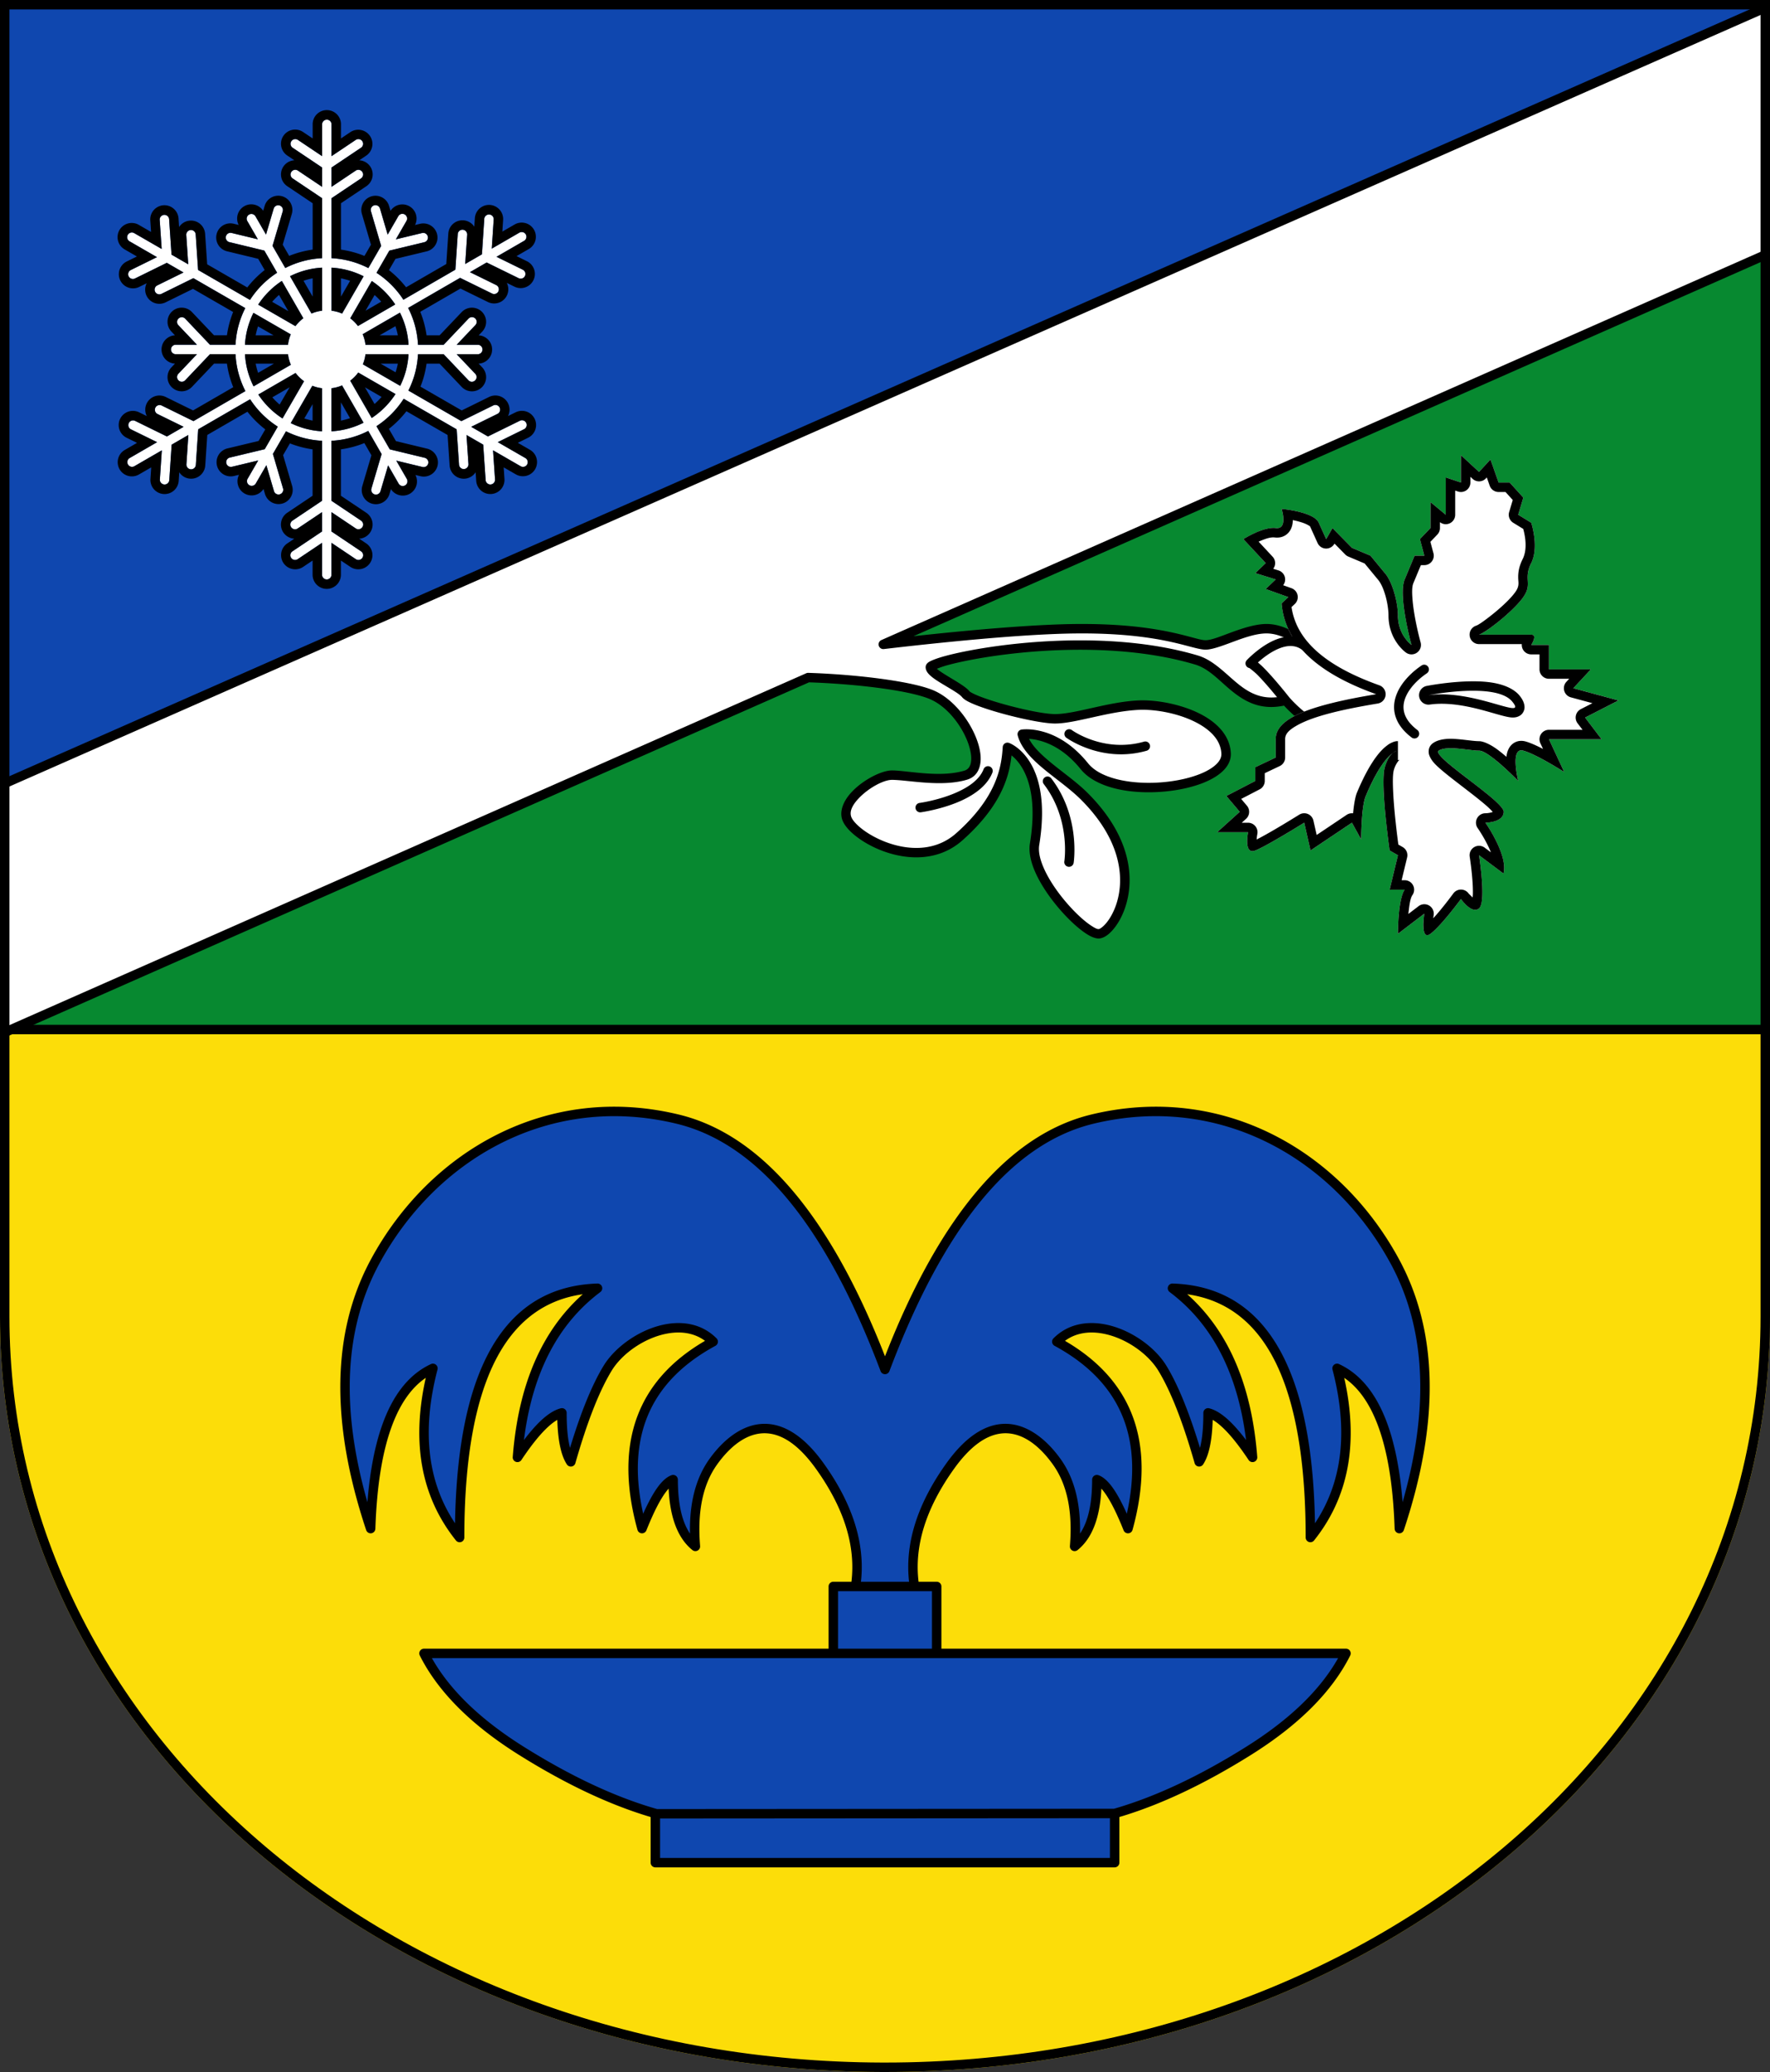 <svg viewBox="0 0 500 585" xml:space="preserve" style="fill-rule:evenodd;clip-rule:evenodd;stroke-linejoin:round;stroke-miterlimit:2" xmlns="http://www.w3.org/2000/svg"><rect x="0" y="0" width="500" height="585" fill="#333333" stroke="none"/><path d="M249.192 584.999C111.574 584.627 0 491.556 0 371.703V0h500v371.703C500 491.796 387.979 585 250 585l-.808-.001z" style="fill:none"/><clipPath id="a"><path d="M249.192 584.999C111.574 584.627 0 491.556 0 371.703V0h500v371.703C500 491.796 387.979 585 250 585l-.808-.001z"/></clipPath><g clip-path="url(#a)"><path style="fill:#fcdd09" d="M-22.707 291.497h530.608V585H-22.707z" transform="matrix(.942 0 0 1.003 21.397 -1.654)"/><path d="M526.385 0 .911 284.399h525.474V0z" style="fill:#078930" transform="matrix(1.011 0 0 1.035 -2.865 -3.663)"/><path d="M530.885-3.663a1.334 1.334 0 0 0-1.979-1.166L-2.589 289.5a1.333 1.333 0 0 0 .645 2.5h531.496c.737 0 1.333-.598 1.333-1.334V-3.663zM528.22-1.4v290.733H3.217L528.219-1.4z"/><path d="M501.034 3.618H2.833L5.429 290.69 501.034 3.618z" style="fill:#0f47af" transform="matrix(1.011 0 0 1.013 -2.865 -3.663)"/><path d="M228.28 191.306c12.413.386 27.97 2.117 34.533 4.686 9.999 3.913 17.116 20.72 9.999 22.861-7.116 2.14-16.454 0-20.857 0-4.402 0-14.488 6.829-12.782 12.109 1.705 5.28 20.028 15.774 31.835 5.28 11.807-10.494 13.211-19.206 13.577-25.234 0 0 11.459 4.187 7.669 27.352-1.491 9.11 14.055 25.523 18.169 25.278 4.114-.245 16.195-18.495-4.114-38.804-5.981-5.981-15.825-10.978-17.534-17.534 0 0 9.133-1.394 17.534 9.027 8.401 10.42 40.553 6.111 40.047-3.636-.506-9.747-16.088-14-24.722-13.601-8.634.4-17.824 3.854-23.602 3.854-5.778 0-23.415-4.706-25.22-6.952-1.804-2.247-9.999-5.568-9.999-7.61 0-2.042 42.67-11.694 75.157-2.042 8.386 2.491 12.461 14.524 25.145 11.425v-.097c2.835 3.285 7.847 7.424 10.614 7.794 6.8.909 23.374-8.316 20.025-10.44-3.35-2.124-25.07-12.575-25.07-12.575s-4.744-4.774-10.611-4.937c-5.867-.164-13.931 4.579-17.51 4.579-3.58 0-12.074-4.743-36.154-4.579-15.336.104-39.416 2.61-54.878 4.417L529.552 58.33 503.609 0-32.32 236.009l29.084 57.485L228.28 191.306z" style="fill:#fff"/><path d="M264.647 188.818c.749-.295 1.937-.73 3.209-1.071 11.84-3.175 44.012-7.771 69.734-.129 4.035 1.199 6.992 4.749 10.506 7.571 3.807 3.056 8.163 5.377 14.619 4.033 1.722 1.875 4.004 3.913 6.145 5.382 1.751 1.202 3.436 2.012 4.693 2.18 2.895.387 7.472-.886 11.674-2.777 4.177-1.88 7.97-4.352 9.423-6.162.697-.868.937-1.694.865-2.334-.07-.628-.379-1.192-1.047-1.615-3.184-2.019-22.876-11.527-25.018-12.56-.952-.887-5.667-5.001-11.34-5.159-3.082-.086-6.748 1.084-10.107 2.308-3.018 1.1-5.751 2.271-7.44 2.271-1 0-2.405-.424-4.497-.976-5.3-1.4-14.621-3.719-31.666-3.603-12.731.086-31.472 1.821-46.342 3.444L530.091 59.55a1.331 1.331 0 0 0 .68-1.762L504.828-.542a1.334 1.334 0 0 0-1.756-.678l-535.93 236.009a1.334 1.334 0 0 0-.652 1.822l29.084 57.485c.32.632 1.08.904 1.728.617l231.239-102.064c12.201.398 27.361 2.069 33.786 4.584 5.627 2.203 10.248 8.784 11.629 14.11.424 1.635.547 3.143.223 4.336-.25.92-.802 1.612-1.751 1.897-6.985 2.101-16.151-.057-20.473-.057-2.878 0-8.029 2.595-11.253 5.98-2.354 2.471-3.612 5.353-2.798 7.873.323 1 1.119 2.182 2.338 3.371 1.631 1.593 4.044 3.255 6.91 4.59 7.203 3.352 17.215 4.596 24.742-2.094 10.868-9.66 13.195-17.878 13.844-23.968 2.762 2.196 7.864 8.59 5.2 24.874-.394 2.406.244 5.284 1.577 8.252 1.873 4.17 5.104 8.554 8.335 11.987 2.56 2.719 5.128 4.841 7.024 5.843 1.05.554 1.959.782 2.628.742.698-.042 1.584-.391 2.507-1.127 1.086-.865 2.298-2.297 3.348-4.215 3.849-7.032 5.751-20.879-9.105-35.735-3.603-3.604-8.6-6.855-12.393-10.298-1.768-1.605-3.276-3.237-4.165-4.993 2.869.19 8.886 1.503 14.577 8.562 2.528 3.136 7.024 5.099 12.222 5.971 7.497 1.259 16.443.297 22.523-2.153 2.775-1.119 4.967-2.563 6.258-4.209.995-1.267 1.491-2.663 1.414-4.15-.225-4.334-3.054-7.745-7.075-10.184-5.65-3.428-13.647-4.929-19.041-4.68-8.612.399-17.777 3.853-23.54 3.853-3.957 0-13.594-2.278-19.629-4.386-1.511-.528-2.792-1.042-3.685-1.511-.409-.215-.724-.381-.866-.557-1.138-1.417-4.66-3.29-7.323-4.986-.736-.468-1.396-.922-1.882-1.353zm128.042 7.117c-4.265-2.517-24.584-12.287-24.584-12.287a1.338 1.338 0 0 1-.367-.262s-4.332-4.394-9.702-4.543c-3.371-.094-7.488 1.545-10.992 2.838-2.621.967-4.942 1.741-6.481 1.741-1.149 0-2.775-.43-5.177-1.064-5.184-1.368-14.3-3.628-30.968-3.515-15.296.104-39.311 2.606-54.732 4.408a1.332 1.332 0 0 1-.693-2.544L527.791 57.65l-24.86-55.894-533.427 234.906 27.879 55.101 230.359-101.676c.182-.081.38-.119.58-.113 12.574.39 28.329 2.174 34.977 4.776 7.463 2.921 13.414 12.583 13.714 18.897.154 3.243-1.089 5.662-3.817 6.483-7.247 2.18-16.757.056-21.241.056-2.405 0-6.628 2.322-9.322 5.152-1.593 1.673-2.742 3.508-2.191 5.214.222.689.823 1.464 1.662 2.283 1.456 1.421 3.617 2.89 6.174 4.08 6.355 2.958 15.203 4.233 21.844-1.67 11.388-10.121 12.78-18.504 13.132-24.317a1.332 1.332 0 0 1 1.788-1.172s12.537 4.31 8.527 28.82c-.321 1.966.288 4.302 1.378 6.728 1.76 3.918 4.809 8.027 7.845 11.252 2 2.125 3.992 3.865 5.61 4.893.815.517 1.466.886 1.942.858.29-.017.619-.244 1.004-.55.874-.696 1.825-1.868 2.669-3.411 3.518-6.426 4.925-18.993-8.65-32.569-3.575-3.574-8.537-6.792-12.3-10.208-2.733-2.481-4.841-5.088-5.582-7.933a1.332 1.332 0 0 1 1.089-1.654s9.809-1.612 18.773 9.508c1.853 2.298 4.99 3.768 8.64 4.625 5.77 1.354 12.821 1.133 18.605-.23 3.725-.878 6.923-2.211 8.83-3.955 1.031-.942 1.664-1.988 1.603-3.17-.18-3.464-2.581-6.092-5.795-8.042-5.202-3.156-12.568-4.526-17.535-4.296-8.656.401-17.87 3.855-23.663 3.855-4.133 0-14.206-2.333-20.508-4.534-1.956-.683-3.557-1.36-4.541-1.944-.574-.341-.976-.681-1.21-.972-.44-.548-1.335-1.145-2.369-1.794-1.804-1.134-4.018-2.344-5.552-3.45-.776-.559-1.394-1.11-1.772-1.609-.421-.554-.6-1.103-.6-1.592 0-.357.13-.873.712-1.329.592-.464 2.316-1.169 4.973-1.882 12.087-3.241 44.928-7.91 71.185-.109 3.534 1.05 6.371 3.665 9.323 6.268 3.902 3.441 8.059 6.866 15.125 5.14l.303 2.518.014.013.057-.107c.241-.444 1.168-2.091 1.267-1.371a1.33 1.33 0 0 0-.315-.727c1.635 1.894 4.022 4.084 6.244 5.61 1.334.915 2.581 1.607 3.538 1.735 1.748.233 4.192-.304 6.749-1.182 4.021-1.381 8.295-3.653 10.693-5.607.553-.451 1.078-1.081 1.341-1.417zm-28.241 1.736c-.002.266-.881 1.042-1.211 1.324a1.334 1.334 0 0 0 1.211-1.324zm0-.008v.006-.006zm-.004-.093.001.01-.001-.01z"/><path d="M388.757 196.002c-17.088-6.097-25.818-14.631-26.718-25.637l1.896-1.779-6.396-2.287 2.829-2.703-5.756-1.787 2.927-2.822-6.303-6.773s5.565-3.548 9.132-3.121c3.567.427 1.671-5.41 1.671-5.41s9.075.774 10.491 3.903l2.095 4.628 1.787-3.121 5.488 5.582 5.241 2.215 4.056 4.919c2.191 2.489 3.703 8.438 3.703 11.965 0 5.585 3.829 8.315 3.829 8.315s-3.845-13.884-1.922-18.493l2.797-6.706h2.748l-1.25-4.676 2.993-3.121v-7.327l4.312 3.567v-10.542l4.292 1.451v-7.716l5.107 4.716 3.229-3.512 2.3 6.512h3.133l3.845 4.255-1.439 4.836 3.667 2.253s2.299 6.792 0 11.401.469 5.725-2.228 9.599c-2.696 3.874-10.412 9.911-12.507 10.606h14.735c1.927 0 0 2.897 0 2.897h5.012v6.886h11.845l-4.955 5.338 12.744 3.452-9.422 4.829 4.657 6.122h-14.869l4.305 9.246s-7.699-4.938-11.545-6.033c-3.845-1.095-1.439 8.563-1.439 8.563s-8.276-8.563-11.068-8.563c-2.793 0-9.04-1.517-11.376 0-2.335 1.516 18.394 14.212 18.338 17.28-.057 3.067-5.158 3.067-5.158 3.067s6.478 9.187 5.101 14.356l-6.905-5.169s2.099 13.319 0 15.018c-2.099 1.7-5.107-2.657-5.107-2.657s-5.612 7.605-8.604 9.817c-2.993 2.211-1.743-5.682-1.743-5.682l-7.452 5.682s-.016-9.721 1.907-12.456h-4.252l2.345-9.722-2.345-1.344s-2.716-18.831-1.358-23.51c1.358-4.68 3.703-4.68 3.703-4.68s-3.703 0-9.089 12.805c-1.311 3.118-1.311 12.253-1.311 12.253l-2.6-4.711-11.7 7.843-1.777-7.843s-10.435 6.499-13.811 7.843c-3.376 1.344-2.055-5.161-2.055-5.161h-8.714l6.362-5.749-3.785-4.475 8.192-4.242v-3.883l5.756-2.733v-5.16c-.072-6.037 10.016-9.67 28.389-12.714z" style="fill:#fff"/><path d="M403.546 196.279s19.046-3.796 23.642 1.804c4.596 5.599-10.735-3.608-23.642-1.804z" style="fill:#fff"/><path d="M365.057 179.738a21.29 21.29 0 0 1-3.018-9.373l1.896-1.779-6.396-2.287 2.829-2.703-5.756-1.787 2.927-2.822-6.303-6.773s5.565-3.548 9.132-3.121c3.567.427 1.671-5.41 1.671-5.41s9.075.774 10.491 3.903l2.095 4.628 1.787-3.121 5.488 5.582 5.241 2.215 4.056 4.919c2.191 2.489 3.703 8.438 3.703 11.965 0 5.585 3.829 8.315 3.829 8.315s-3.845-13.884-1.922-18.493l2.797-6.706h2.748l-1.25-4.676 2.993-3.121v-7.327l4.312 3.567v-10.542l4.292 1.451v-7.716l5.107 4.716 3.229-3.512 2.3 6.512h3.133l3.845 4.255-1.439 4.836 3.667 2.253s2.299 6.792 0 11.401.469 5.725-2.228 9.599c-2.696 3.874-10.412 9.911-12.507 10.606h14.735c1.927 0 0 2.897 0 2.897h5.012v6.886h11.845l-4.955 5.338 12.744 3.452-9.422 4.829 4.657 6.122h-14.869l4.305 9.246s-7.699-4.938-11.545-6.033c-3.845-1.095-1.439 8.563-1.439 8.563s-8.276-8.563-11.068-8.563c-2.793 0-9.04-1.517-11.376 0-2.335 1.516 18.394 14.212 18.338 17.28-.057 3.067-5.158 3.067-5.158 3.067s6.478 9.187 5.101 14.356l-6.905-5.169s2.099 13.319 0 15.018c-2.099 1.7-5.107-2.657-5.107-2.657s-5.612 7.605-8.604 9.817c-2.993 2.211-1.743-5.682-1.743-5.682l-7.452 5.682s-.016-9.721 1.907-12.456h-4.252l2.345-9.722-2.345-1.344s-2.716-18.831-1.358-23.51c.65-2.239 1.525-3.407 2.262-4.015.925-.665 1.441-.665 1.441-.665v2.666l.488-.059s-.079.049-.213.147c-.289.315-.989 1.194-1.417 2.669-.358 1.233-.328 3.587-.203 6.274.253 5.429 1.093 12.081 1.463 14.831l1.209.693a2.667 2.667 0 0 1 1.266 2.939l-1.551 6.429h.865a2.666 2.666 0 0 1 2.181 4.2c-.596.85-.823 2.599-1.036 4.354-.039.323-.074.648-.105.969l2.888-2.203a2.668 2.668 0 0 1 4.251 2.538s-.056.355-.112.882c2.678-2.901 5.68-7.017 5.68-7.017a2.665 2.665 0 0 1 4.34.068l1.099 1.074c.037-.323.066-.659.073-.956.098-4.305-.894-10.548-.894-10.548a2.667 2.667 0 0 1 4.232-2.55l1.757 1.316a31.372 31.372 0 0 0-.112-.273c-1.455-3.49-3.619-6.559-3.619-6.559a2.667 2.667 0 0 1 2.18-4.203s.894-.003 1.794-.272c.079-.024.177-.063.275-.109a22.948 22.948 0 0 0-1.615-1.601c-4.181-3.67-11.603-8.817-14.507-11.732-1.335-1.34-1.89-2.593-1.961-3.316-.123-1.246.337-2.209 1.382-2.888 1.034-.671 2.561-1.051 4.341-1.098 2.837-.075 6.516.668 8.487.668 1.18 0 3.165.856 5.212 2.375a44.858 44.858 0 0 1 2.532 2.05c.035-.37.09-.718.168-1.034.381-1.532 1.232-2.572 2.307-3.091.794-.383 1.783-.55 3.019-.198 1.321.376 3.074 1.177 4.841 2.087l-.749-1.609a2.664 2.664 0 0 1 2.417-3.792h9.49l-1.4-1.841c-.478-.629-.653-1.436-.478-2.206a2.669 2.669 0 0 1 1.384-1.782l3.287-1.684-6.091-1.65a2.666 2.666 0 0 1-1.257-4.389l.796-.856h-5.731a2.666 2.666 0 0 1-2.666-2.667v-4.219h-2.346a2.666 2.666 0 0 1-2.655-2.898h-12.08a2.667 2.667 0 0 1-.84-5.197c.7-.232 2.11-1.241 3.743-2.499 2.719-2.095 5.916-4.945 7.416-7.099 1.129-1.624.779-2.577.749-3.756-.035-1.457.09-3.124 1.281-5.51 1.425-2.857.618-6.735.137-8.463l-2.814-1.728a2.668 2.668 0 0 1-1.16-3.033l1.012-3.4-2.047-2.265h-1.948a2.667 2.667 0 0 1-2.515-1.778l-.823-2.331-.228.248a2.667 2.667 0 0 1-3.772.154l-.631-.582v1.623a2.666 2.666 0 0 1-3.52 2.526l-.773-.261v6.826a2.665 2.665 0 0 1-4.312 2.097v1.663c0 .688-.266 1.349-.742 1.846l-1.953 2.037.862 3.226a2.665 2.665 0 0 1-2.576 3.355h-.971l-2.113 5.066c-.457 1.095-.396 2.857-.236 4.779.452 5.44 2.267 11.975 2.267 11.975a2.665 2.665 0 0 1-4.118 2.883s-4.947-3.412-4.947-10.486c0-2.998-1.176-8.087-3.039-10.202l-.056-.066-3.639-4.414-4.638-1.961a2.668 2.668 0 0 1-.863-.586l-3.022-3.073-.038.067a2.666 2.666 0 0 1-4.743-.226l-2.095-4.628c-.086-.19-.331-.274-.562-.41-.598-.353-1.335-.631-2.098-.866a23.761 23.761 0 0 0-2.241-.562 6.76 6.76 0 0 1-.062.899c-.208 1.473-.906 2.669-2.023 3.375-.748.472-1.734.779-3.063.62-1.045-.125-2.308.295-3.467.749-.358.141-.707.29-1.039.441l3.945 4.239c.893.959.945 2.403.181 3.418l1.487.461a2.668 2.668 0 0 1 1.315 4.182l2.359.844a2.666 2.666 0 0 1 .927 4.455l-.921.866c.54 3.694 2.118 7.034 4.728 10.052.087.076.161.162.223.255 4.142 4.656 10.77 8.543 19.863 11.787a2.667 2.667 0 0 1-.46 5.142c-10.606 1.758-18.361 3.653-22.838 6.196-2.032 1.154-3.339 2.274-3.32 3.856v5.192c0 1.03-.593 1.968-1.523 2.41l-4.233 2.009v2.197c0 .996-.556 1.909-1.441 2.368l-5.223 2.705 1.626 1.921a2.667 2.667 0 0 1-.248 3.701l-1.222 1.104h1.786a2.667 2.667 0 0 1 2.613 3.198s-.141.698-.187 1.529c4.086-2.037 12.03-7.005 12.03-7.005a2.666 2.666 0 0 1 4.01 1.674l.919 4.054 8.473-5.68a2.665 2.665 0 0 1 1.809-.431c.224-2.319.577-4.616 1.129-5.929 2.905-6.908 5.411-10.329 7.136-12.056a11.98 11.98 0 0 1 1.374-1.195 6.215 6.215 0 0 1 1.339-.804c1.076-.493 1.698-.384 1.698-.384v2.667c-.001 0-.638 0-1.441.665-1.556 1.117-4.272 4.113-7.648 12.14-1.311 3.118-1.311 12.253-1.311 12.253l-2.6-4.711-11.7 7.843-1.777-7.843s-10.435 6.499-13.811 7.843c-3.376 1.344-2.055-5.161-2.055-5.161h-8.714l6.362-5.749-3.785-4.475 8.192-4.242v-3.883l5.756-2.733v-5.16c-.072-6.037 10.016-9.67 28.389-12.714-9.561-3.411-16.505-7.585-20.925-12.528-2.158-1.611-4.655-1.198-6.873-.226-2.327 1.02-4.385 2.678-5.613 3.794a23.15 23.15 0 0 1 1.815 1.679c3.09 3.13 7.087 8.221 7.087 8.221a1.333 1.333 0 1 1-2.098 1.646s-3.883-4.951-6.887-7.994c-.938-.95-2.214-1.898-2.324-1.978a1.334 1.334 0 0 1-.75-2.218s3.455-3.733 7.7-5.593c1.657-.726 3.423-1.165 5.168-1.067zm-61.764 63.872s2.056-12.917-6.325-23.848a1.333 1.333 0 0 0-2.116 1.622c7.666 9.999 5.808 21.809 5.808 21.809a1.332 1.332 0 1 0 2.633.417zm-43.215-14.263s5.942-.793 11.416-3.267c3.855-1.742 7.432-4.339 8.842-7.939a1.333 1.333 0 0 0-2.483-.972c-1.172 2.993-4.252 5.032-7.458 6.481-5.116 2.313-10.67 3.054-10.67 3.054a1.334 1.334 0 0 0 .353 2.643zm41.108-21.083s9.943 7.348 22.759 3.685a1.334 1.334 0 0 0-.733-2.564c-11.509 3.289-20.445-3.268-20.445-3.268a1.334 1.334 0 0 0-1.581 2.147zm100.425-20.397c-2.503 1.674-5.08 4.139-6.542 6.954-1.046 2.015-1.529 4.206-1.112 6.433.437 2.331 1.865 4.738 4.841 6.998a1.334 1.334 0 0 0 1.613-2.123c-2.306-1.752-3.494-3.56-3.833-5.366-.388-2.069.344-4.08 1.543-5.863 1.302-1.936 3.166-3.608 4.972-4.816a1.334 1.334 0 0 0-1.482-2.217zm1.414 5.797a2.666 2.666 0 0 0 .89 5.256c6.838-.956 14.383 1.431 18.946 2.72 1.62.458 2.926.791 3.79.893.782.093 1.393.024 1.816-.097 1.216-.348 1.843-1.125 2.11-2.086.182-.653.203-2.094-1.328-3.959-1.737-2.116-5.023-3.383-8.897-3.817-7.531-.845-17.327 1.09-17.327 1.09zm.521 2.615s4.762-.949 10.098-1.198c5.336-.249 11.246.202 13.544 3.002 4.596 5.599-10.735-3.608-23.642-1.804z"/></g><path d="M249.192 584.999C111.574 584.627 0 491.556 0 371.703V0h500v371.703C500 491.796 387.979 585 250 585l-.808-.001zm.006-2.667C113.155 581.964 2.667 490.184 2.667 371.703V2.667h494.666v369.036c0 118.719-110.932 210.63-247.332 210.63l-.803-.001z"/><path d="M173 168.772H69.76v-11.045c-9.333-2.667-19.333-7.333-30-14-10.667-6.667-18.002-13.989-22.005-21.967h92.005v-15.033h5c1.333-8.667-1.333-17.667-8-27-10-14-19-8-24-1-3.333 4.667-4.667 11-4 19-3.333-2.667-5-7.667-5-15-2 .667-4.333 4.333-7 11-5.333-19.333 0-33.333 16-42-7-7-19.5-1-23.75 6-2.833 4.667-5.583 11.667-8.25 21-1.333-2-2-5.667-2-11-2.667.667-6 4-10 10 1.333-17.333 7.333-30 18-38-20.667.667-31 19.333-31 56-8-10-10-22.667-6-38-8.667 4-13.333 16-14 36-8-24-7.667-44 1-60 13-24 39-39 68-32 18.638 4.499 34.178 23.247 46.62 56.246C133.822 24.974 149.362 6.226 168 1.727c29-7 55 8 68 32 8.667 16 9 36 1 60-.667-20-5.333-32-14-36 4 15.333 2 28-6 38 0-36.667-10.333-55.333-31-56 10.667 8 16.667 20.667 18 38-4-6-7.333-9.333-10-10 0 5.333-.667 9-2 11-2.667-9.333-5.417-16.333-8.25-21-4.25-7-16.75-13-23.75-6 16 8.667 21.333 22.667 16 42-2.667-6.667-5-10.333-7-11 0 7.333-1.667 12.333-5 15 .667-8-.667-14.333-4-19-5-7-14-13-24 1-6.667 9.333-9.333 18.333-8 27h5v15.033h92.005c-4.003 7.978-11.338 15.3-22.005 21.967-10.667 6.667-20.667 11.333-30 14v11.045z" style="fill:#0f47af" transform="translate(97.465 313.797) scale(1.257)"/><path d="M314.87 527.223c.737 0 1.334-.597 1.334-1.333v-12.88c11.557-3.423 23.917-9.24 37.074-17.463 13.65-8.534 23.014-17.929 28.138-28.139a1.334 1.334 0 0 0-1.192-1.93H265.936v-17.56c0-.736-.597-1.333-1.333-1.333h-5.12c-1.233-10.233 2.124-20.83 9.975-31.822 4.723-6.613 9.19-9.536 13.308-10.028 6.095-.726 11.188 3.88 14.683 8.771 4.03 5.644 5.589 13.316 4.783 22.991a1.334 1.334 0 0 0 2.16 1.152c4.037-3.228 6.349-8.99 6.729-17.356.28.31.569.668.868 1.072 1.662 2.25 3.458 5.823 5.414 10.711.212.532.74.868 1.312.836a1.331 1.331 0 0 0 1.21-.976c3.44-12.469 3.4-23.217-.038-32.246-3.268-8.578-9.603-15.632-19.046-21.123 2.983-2.208 6.62-2.713 10.249-2.129 6.557 1.055 13.12 5.606 16.15 10.595 3.516 5.791 6.916 14.482 10.225 26.064a1.333 1.333 0 0 0 2.392.374c1.597-2.396 2.543-6.584 2.71-12.588.709.403 1.453.954 2.239 1.642 2.347 2.054 4.978 5.288 7.912 9.69a1.334 1.334 0 0 0 2.439-.843c-1.564-20.336-8.185-35.64-19.773-45.957 12.787 1.813 21.865 10.076 27.297 24.708 4.112 11.075 6.15 25.734 6.15 43.972a1.334 1.334 0 0 0 2.374.832c9.774-12.217 12.65-27.516 8.52-45.915 3.919 2.665 7.003 6.977 9.303 12.892 2.89 7.43 4.524 17.34 4.937 29.722a1.334 1.334 0 0 0 2.598.377c10.194-30.584 9.695-56.068-1.35-76.457-16.617-30.68-49.868-49.823-86.94-40.875-23.116 5.58-42.633 28.257-58.273 68.26-15.64-40.003-35.156-62.68-58.273-68.26-37.07-8.948-70.322 10.195-86.94 40.875-11.044 20.39-11.543 45.873-1.35 76.457a1.335 1.335 0 0 0 2.599-.377c.413-12.383 2.047-22.292 4.937-29.722 2.3-5.915 5.384-10.227 9.304-12.892-4.131 18.4-1.255 33.698 8.519 45.915a1.332 1.332 0 0 0 2.374-.832c0-18.238 2.038-32.897 6.15-43.972 5.432-14.632 14.511-22.895 27.3-24.709-11.59 10.318-18.212 25.623-19.776 45.958a1.334 1.334 0 0 0 2.44.842c2.933-4.4 5.564-7.635 7.911-9.689.786-.688 1.53-1.238 2.24-1.642.166 6.004 1.112 10.192 2.71 12.588a1.332 1.332 0 0 0 2.391-.374c3.31-11.582 6.71-20.273 10.225-26.064 3.03-4.989 9.593-9.54 16.15-10.595 3.63-.584 7.266-.079 10.25 2.13-9.444 5.49-15.779 12.544-19.047 21.122-3.439 9.03-3.479 19.777-.039 32.246.152.552.64.945 1.211.976.572.032 1.1-.304 1.312-.836 1.956-4.888 3.752-8.462 5.414-10.71.3-.405.588-.764.868-1.074.38 8.367 2.692 14.13 6.728 17.357a1.334 1.334 0 0 0 2.161-1.152c-.806-9.675.752-17.347 4.783-22.99 3.495-4.893 8.588-9.498 14.682-8.772 4.118.492 8.585 3.415 13.308 10.028 7.851 10.991 11.208 21.59 9.976 31.822h-5.12c-.737 0-1.334.597-1.334 1.333v17.56H119.777a1.332 1.332 0 0 0-1.192 1.93c5.124 10.21 14.487 19.605 28.138 28.139 13.157 8.223 25.517 14.04 37.074 17.463v12.88c0 .736.597 1.333 1.333 1.333h129.74zm-1.333-13.88v11.213H186.464v-11.128l127.073-.084zm-78.14-45.2h-113.4c5.121 9.091 13.848 17.46 26.14 25.142 13.284 8.303 25.736 14.12 37.36 17.442.035.01.07.022.103.035l129.083-.086c11.572-3.33 23.964-9.13 37.18-17.391 12.293-7.683 21.02-16.05 26.14-25.142H235.398zm1.334-18.892v16.226h26.538v-16.226h-26.538zm20.066-2.666h-13.594c1.198-10.727-2.268-21.86-10.49-33.372-5.33-7.463-10.515-10.57-15.163-11.125-7.056-.842-13.122 4.204-17.168 9.868-3.814 5.34-5.662 12.346-5.47 21.032-2.323-3.422-3.422-8.513-3.422-15.23a1.335 1.335 0 0 0-1.755-1.265c-1.193.398-2.514 1.457-3.867 3.287-1.305 1.766-2.702 4.298-4.182 7.602-2.272-10.206-1.983-19.12.92-26.743 3.246-8.519 9.76-15.392 19.496-20.666a1.335 1.335 0 0 0 .308-2.115c-3.84-3.84-8.876-4.865-13.922-4.053-7.317 1.177-14.627 6.277-18.007 11.844-3.234 5.327-6.393 13.04-9.458 23.144-.649-2.452-.949-5.75-.949-9.885a1.334 1.334 0 0 0-1.657-1.294c-1.504.376-3.174 1.325-4.978 2.904-1.669 1.46-3.482 3.478-5.434 6.06 2.345-18.787 9.51-32.732 21.59-41.79a1.334 1.334 0 0 0-.844-2.4c-16.137.521-27.476 9.42-33.931 26.806-3.892 10.483-5.996 24.105-6.283 40.87-7.818-11.723-9.436-26.19-4.95-43.387a1.333 1.333 0 0 0-1.849-1.547c-5.722 2.641-10.17 7.885-13.251 15.808-2.374 6.104-3.946 13.83-4.701 23.181-7.61-26.629-6.533-49.064 3.346-67.303 16.056-29.641 48.153-48.198 83.97-39.553 23.106 5.578 42.224 28.946 57.65 69.858a1.334 1.334 0 0 0 2.496 0c15.426-40.913 34.545-64.28 57.652-69.858 35.816-8.645 67.913 9.912 83.969 39.553 9.879 18.24 10.956 40.674 3.346 67.303-.755-9.352-2.327-17.077-4.701-23.18-3.081-7.924-7.53-13.168-13.251-15.809a1.333 1.333 0 0 0-1.85 1.547c4.487 17.196 2.869 31.664-4.95 43.388-.286-16.766-2.39-30.388-6.282-40.87-6.455-17.387-17.794-26.286-33.931-26.807a1.334 1.334 0 0 0-.843 2.4c12.079 9.058 19.244 23.003 21.59 41.79-1.954-2.582-3.766-4.6-5.435-6.06-1.804-1.579-3.474-2.528-4.978-2.904a1.335 1.335 0 0 0-1.657 1.294c0 4.135-.3 7.434-.95 9.887-3.064-10.107-6.223-17.819-9.457-23.146-3.38-5.567-10.69-10.667-18.007-11.844-5.046-.812-10.082.213-13.922 4.053a1.335 1.335 0 0 0 .308 2.115c9.736 5.274 16.25 12.147 19.496 20.666 2.903 7.622 3.192 16.537.92 26.744-1.48-3.305-2.877-5.837-4.182-7.603-1.353-1.83-2.674-2.889-3.867-3.287a1.332 1.332 0 0 0-1.755 1.265c0 6.717-1.1 11.808-3.423 15.232.193-8.688-1.655-15.694-5.47-21.034-4.045-5.664-10.111-10.71-17.168-9.868-4.648.554-9.832 3.662-15.162 11.125-8.223 11.511-11.689 22.645-10.49 33.372z"/><path d="M90.989 44.084v-8.999a1.334 1.334 0 0 1 2.667 0v8.999l6.871-4.607a1.334 1.334 0 0 1 1.485 2.215l-8.356 5.602v5.455l6.871-4.607a1.334 1.334 0 0 1 1.485 2.215l-8.356 5.602v16.938a25.663 25.663 0 0 1 10.398 2.794l3.618-6.262-2.885-9.783a1.333 1.333 0 1 1 2.557-.754l2.169 7.351 3.005-5.202a1.333 1.333 0 1 1 2.309 1.334l-3.005 5.202 7.451-1.794a1.334 1.334 0 0 1 .624 2.593l-9.916 2.387-3.62 6.266a25.975 25.975 0 0 1 7.595 7.6l14.68-8.488.668-10.038a1.333 1.333 0 1 1 2.661.177l-.549 8.254 4.722-2.73.667-10.039a1.334 1.334 0 0 1 2.661.177l-.549 8.255 7.79-4.504a1.333 1.333 0 1 1 1.335 2.308l-7.79 4.504 7.427 3.643a1.333 1.333 0 0 1-1.174 2.394l-9.032-4.43-4.722 2.73 7.427 3.643a1.333 1.333 0 0 1-1.174 2.394l-9.033-4.43-14.679 8.488a25.625 25.625 0 0 1 2.786 10.407h7.249l7.027-7.392a1.333 1.333 0 0 1 1.933 1.837l-5.281 5.555h6.007a1.334 1.334 0 0 1 0 2.666h-6.007l5.281 5.555a1.334 1.334 0 0 1-1.933 1.837l-7.027-7.392h-7.249a25.637 25.637 0 0 1-2.718 10.262l14.968 8.63 9.027-4.441a1.333 1.333 0 0 1 1.177 2.393l-7.423 3.651 4.725 2.725 9.027-4.441a1.333 1.333 0 1 1 1.177 2.393l-7.422 3.651 7.795 4.495a1.333 1.333 0 1 1-1.332 2.31l-7.795-4.494.559 8.253a1.334 1.334 0 0 1-2.661.18l-.68-10.037-4.725-2.724.559 8.253a1.335 1.335 0 0 1-2.661.18l-.679-10.037-14.959-8.624a25.988 25.988 0 0 1-7.698 7.74l3.77 6.541 9.914 2.396a1.334 1.334 0 0 1-.626 2.592l-7.45-1.8 3 5.204a1.334 1.334 0 0 1-2.31 1.332l-3-5.204-2.175 7.349a1.335 1.335 0 0 1-2.558-.757l2.895-9.78-3.768-6.537a25.642 25.642 0 0 1-10.395 2.782v16.943l8.356 5.603a1.332 1.332 0 1 1-1.485 2.214l-6.871-4.606v5.454l8.356 5.602a1.333 1.333 0 1 1-1.485 2.215l-6.871-4.606v8.998a1.333 1.333 0 0 1-2.666 0v-8.998l-6.871 4.606a1.333 1.333 0 1 1-1.485-2.215l8.356-5.602V144.6l-6.871 4.606a1.333 1.333 0 1 1-1.485-2.214l8.356-5.603v-16.943a25.635 25.635 0 0 1-10.182-2.674l-3.699 6.388 2.877 9.785a1.334 1.334 0 0 1-2.558.753l-2.162-7.353-3.01 5.199a1.334 1.334 0 0 1-2.308-1.336l3.01-5.199-7.453 1.787a1.335 1.335 0 0 1-.622-2.594l9.919-2.378 3.685-6.367a25.98 25.98 0 0 1-7.809-7.731l-14.669 8.482-.668 10.038a1.333 1.333 0 1 1-2.66-.177l.548-8.254-4.722 2.73-.667 10.038a1.334 1.334 0 0 1-2.661-.177l.549-8.254-7.79 4.504a1.335 1.335 0 0 1-1.335-2.309l7.79-4.504-7.427-3.642a1.335 1.335 0 0 1 1.174-2.395l9.033 4.43 4.722-2.73-7.428-3.642a1.335 1.335 0 0 1 1.174-2.395l9.033 4.43 14.666-8.48a25.663 25.663 0 0 1-2.792-10.413l-7.21-.001-7.029 7.391a1.334 1.334 0 0 1-1.932-1.838l5.281-5.554-6.007-.001a1.333 1.333 0 0 1 0-2.666l6.008.001-5.28-5.556a1.334 1.334 0 0 1 1.933-1.837l7.026 7.393 7.21.001a25.646 25.646 0 0 1 2.759-10.35l-14.661-8.454-9.028 4.439a1.333 1.333 0 0 1-1.177-2.393l7.424-3.65-4.725-2.725-9.028 4.44a1.334 1.334 0 0 1-1.177-2.393l7.424-3.651-7.795-4.495a1.334 1.334 0 0 1 1.332-2.31l7.795 4.495-.558-8.254a1.334 1.334 0 0 1 2.66-.18l.679 10.038 4.725 2.725-.558-8.254a1.333 1.333 0 0 1 2.66-.18l.679 10.037 14.66 8.455a25.954 25.954 0 0 1 7.663-7.674l-3.608-6.256-9.915-2.395a1.334 1.334 0 0 1 .627-2.592l7.449 1.799-3.001-5.203a1.335 1.335 0 0 1 2.31-1.333l3.002 5.204 2.173-7.349a1.334 1.334 0 0 1 2.558.756l-2.893 9.781 3.607 6.254a25.655 25.655 0 0 1 10.399-2.776V55.959l-8.356-5.602a1.334 1.334 0 0 1 1.485-2.215l6.871 4.607v-5.455l-8.356-5.602a1.334 1.334 0 0 1 1.485-2.215l6.871 4.607zm-2.76 64.834a10.99 10.99 0 0 0 2.741.698v12.16a22.997 22.997 0 0 1-8.843-2.317l6.102-10.541zm8.395-.102 6.073 10.534a22.986 22.986 0 0 1-9.061 2.426v-12.16a10.96 10.96 0 0 0 2.988-.8zm-13.127-3.513a11.124 11.124 0 0 0 2.392 2.334l-6.084 10.51a23.282 23.282 0 0 1-6.835-6.758l10.527-6.086zm17.699-.118 10.528 6.069a23.298 23.298 0 0 1-6.719 6.761l-6.074-10.536a11.118 11.118 0 0 0 2.265-2.294zm-31.997-5.178 12.16.002c.127 1.047.401 2.05.801 2.987l-10.527 6.086a22.984 22.984 0 0 1-2.434-9.075zm46.208.003a22.996 22.996 0 0 1-2.361 8.928l-10.543-6.078c.369-.897.623-1.853.744-2.85h12.16zm-2.427-11.737a23.002 23.002 0 0 1 2.428 9.071h-12.16a10.92 10.92 0 0 0-.796-2.983l10.528-6.088zm-41.379.051L82.137 94.4a10.93 10.93 0 0 0-.779 2.942l-12.16-.002a22.996 22.996 0 0 1 2.403-9.016zm8.014-9.005 6.075 10.533a11.119 11.119 0 0 0-2.227 2.234l-10.532-6.073a23.294 23.294 0 0 1 6.684-6.694zm25.41.022a23.308 23.308 0 0 1 6.619 6.625l-10.527 6.086a11.102 11.102 0 0 0-2.176-2.181l6.084-10.53zm-11.369-3.773a22.982 22.982 0 0 1 9.062 2.435l-6.083 10.529c-.934-.4-1.934-.675-2.979-.803V75.568zm-2.667-.002v12.158a10.933 10.933 0 0 0-2.99.796l-6.075-10.535a22.981 22.981 0 0 1 9.065-2.419z" style="fill:#fff"/><path d="M83.16 45.256a3.993 3.993 0 0 0-3.107 1.766 4.002 4.002 0 0 0 1.095 5.55l7.174 4.81v13.09a28.274 28.274 0 0 0-6.631 1.77l-1.827-3.166 2.569-8.683a4.003 4.003 0 0 0-2.701-4.971 4.003 4.003 0 0 0-4.971 2.702l-.413 1.397a4.002 4.002 0 0 0-5.358-1.295 4.002 4.002 0 0 0-1.563 5.286l-1.416-.342a4.003 4.003 0 0 0-4.828 2.949 4.002 4.002 0 0 0 2.949 4.827l8.802 2.126 1.829 3.171a28.695 28.695 0 0 0-4.91 4.916l-11.33-6.534-.583-8.618a4.002 4.002 0 0 0-4.261-3.721 3.995 3.995 0 0 0-3.082 1.81l-.163-2.417a4.003 4.003 0 0 0-4.261-3.722 4.003 4.003 0 0 0-3.721 4.261l.221 3.267-3.465-1.999a4.003 4.003 0 0 0-5.463 1.467 4.003 4.003 0 0 0 1.466 5.464l3.465 1.998-2.938 1.445a4.001 4.001 0 0 0 3.531 7.179l2.174-1.07a3.996 3.996 0 0 0-.023 3.574 4.002 4.002 0 0 0 5.355 1.824l7.751-3.812 11.335 6.537a28.28 28.28 0 0 0-1.754 6.58h-3.644l-6.238-6.564a4.002 4.002 0 0 0-5.655-.144 4.002 4.002 0 0 0-.144 5.655l1.004 1.056a4.003 4.003 0 0 0-3.799 3.994c0 2.14 1.683 3.89 3.797 3.996l-1.004 1.056a4.002 4.002 0 0 0 .143 5.655 4.002 4.002 0 0 0 5.655-.143l6.239-6.561h3.646a28.29 28.29 0 0 0 1.783 6.65l-11.339 6.556-7.755-3.803a4.002 4.002 0 0 0-5.353 1.83 3.996 3.996 0 0 0 .026 3.574l-2.175-1.067a4.001 4.001 0 0 0-5.352 1.83 4.002 4.002 0 0 0 1.83 5.353l2.939 1.441-3.462 2.003a4.001 4.001 0 0 0-1.461 5.465 4.002 4.002 0 0 0 5.465 1.46l3.463-2.002-.218 3.267a4.003 4.003 0 0 0 3.726 4.257 4.003 4.003 0 0 0 4.257-3.726l.161-2.418a3.987 3.987 0 0 0 3.084 1.806 4.001 4.001 0 0 0 4.256-3.725l.573-8.619 11.346-6.56a28.656 28.656 0 0 0 5.036 4.99l-1.89 3.264-8.805 2.111a4.002 4.002 0 0 0-2.957 4.823 4.002 4.002 0 0 0 4.822 2.957l1.417-.34a4.001 4.001 0 0 0 1.554 5.288 4.002 4.002 0 0 0 5.36-1.285l.411 1.398a4.002 4.002 0 0 0 4.966 2.709 4.003 4.003 0 0 0 2.71-4.966l-2.554-8.687 1.924-3.325c2.033.8 4.179 1.372 6.408 1.686v13.1l-7.174 4.81a4 4 0 0 0 2.012 7.315l-2.012 1.35a4 4 0 0 0 4.455 6.644l2.719-1.823v4c0 2.208 1.792 4 4 4s4-1.792 4-4v-4l2.719 1.823a4 4 0 0 0 4.455-6.644l-2.012-1.35a4 4 0 0 0 2.012-7.315l-7.174-4.81v-13.1a28.26 28.26 0 0 0 6.627-1.773l1.987 3.448-2.57 8.682a4.003 4.003 0 0 0 2.701 4.971 4.003 4.003 0 0 0 4.971-2.7l.413-1.397a4.004 4.004 0 0 0 5.358 1.295 4.003 4.003 0 0 0 1.564-5.286l1.416.342a4.002 4.002 0 0 0 4.828-2.948 4.003 4.003 0 0 0-2.948-4.828l-8.802-2.127-1.993-3.457a28.637 28.637 0 0 0 4.954-4.978l11.622 6.701.584 8.617a4.002 4.002 0 0 0 4.261 3.721 3.995 3.995 0 0 0 3.082-1.81l.163 2.417a4.003 4.003 0 0 0 4.262 3.721 4.002 4.002 0 0 0 3.72-4.261l-.221-3.267 3.465 1.998a4 4 0 0 0 3.996-6.93l-3.465-1.998 2.938-1.446a4 4 0 0 0-3.532-7.178l-2.174 1.07a4.002 4.002 0 0 0-5.332-5.398l-7.751 3.813-11.648-6.716a28.214 28.214 0 0 0 1.719-6.488h3.684l6.239 6.563a4.002 4.002 0 0 0 5.655.143 4.002 4.002 0 0 0 .143-5.655l-1.004-1.056a4.002 4.002 0 0 0 3.798-3.995c0-2.14-1.684-3.89-3.798-3.995l1.004-1.056a4.002 4.002 0 0 0-.143-5.655 4.002 4.002 0 0 0-5.655.143l-6.239 6.563H120.5a28.287 28.287 0 0 0-1.778-6.643l11.352-6.564 7.755 3.803a4.002 4.002 0 0 0 5.353-1.83 3.996 3.996 0 0 0-.026-3.574l2.175 1.067a4.001 4.001 0 0 0 5.352-1.83 4.003 4.003 0 0 0-1.83-5.353l-2.939-1.441 3.463-2.002a4.002 4.002 0 0 0 1.46-5.465 4.002 4.002 0 0 0-5.465-1.461l-3.463 2.002.218-3.267a4.002 4.002 0 0 0-3.726-4.256 4.002 4.002 0 0 0-4.257 3.726l-.16 2.417a4.002 4.002 0 0 0-7.341 1.92l-.573 8.618-11.356 6.566a28.681 28.681 0 0 0-4.836-4.839l1.84-3.184 8.803-2.119a4.002 4.002 0 0 0 2.953-4.825 4.002 4.002 0 0 0-4.825-2.952l-1.417.34a4 4 0 0 0-6.918-3.996l-.412-1.398a4.002 4.002 0 0 0-4.968-2.705 4.001 4.001 0 0 0-2.705 4.968l2.562 8.685-1.834 3.174a28.324 28.324 0 0 0-6.635-1.781V57.382l7.175-4.81a4.002 4.002 0 0 0 1.094-5.55 3.993 3.993 0 0 0-3.107-1.766l2.013-1.349a4.001 4.001 0 0 0-4.455-6.645l-2.72 1.823v-4c0-2.207-1.792-4-4-4-2.207 0-4 1.793-4 4v4l-2.719-1.823a4.002 4.002 0 0 0-5.55 1.095 4.002 4.002 0 0 0 1.095 5.55l2.012 1.349zm7.829-1.172v-8.999a1.334 1.334 0 0 1 2.667 0v8.999l6.871-4.607a1.334 1.334 0 0 1 1.485 2.215l-8.356 5.602v5.455l6.871-4.607a1.334 1.334 0 0 1 1.485 2.215l-8.356 5.602v16.938a25.663 25.663 0 0 1 10.398 2.794l3.618-6.262-2.885-9.783a1.333 1.333 0 1 1 2.557-.754l2.169 7.351 3.005-5.202a1.333 1.333 0 1 1 2.309 1.334l-3.005 5.202 7.451-1.794a1.334 1.334 0 0 1 .624 2.593l-9.916 2.387-3.62 6.266a25.975 25.975 0 0 1 7.595 7.6l14.68-8.488.668-10.038a1.333 1.333 0 1 1 2.661.177l-.549 8.254 4.722-2.73.667-10.039a1.334 1.334 0 0 1 2.661.177l-.549 8.255 7.79-4.504a1.333 1.333 0 1 1 1.335 2.308l-7.79 4.504 7.427 3.643a1.333 1.333 0 0 1-1.174 2.394l-9.032-4.43-4.722 2.73 7.427 3.643a1.333 1.333 0 0 1-1.174 2.394l-9.033-4.43-14.679 8.488a25.625 25.625 0 0 1 2.786 10.407h7.249l7.027-7.392a1.333 1.333 0 0 1 1.933 1.837l-5.281 5.555h6.007a1.334 1.334 0 0 1 0 2.666h-6.007l5.281 5.555a1.334 1.334 0 0 1-1.933 1.837l-7.027-7.392h-7.249a25.637 25.637 0 0 1-2.718 10.262l14.968 8.63 9.027-4.441a1.333 1.333 0 0 1 1.177 2.393l-7.423 3.651 4.725 2.725 9.027-4.441a1.333 1.333 0 1 1 1.177 2.393l-7.422 3.651 7.795 4.495a1.333 1.333 0 1 1-1.332 2.31l-7.795-4.494.559 8.253a1.334 1.334 0 0 1-2.661.18l-.68-10.037-4.725-2.724.559 8.253a1.335 1.335 0 0 1-2.661.18l-.679-10.037-14.959-8.624a25.988 25.988 0 0 1-7.698 7.74l3.77 6.541 9.914 2.396a1.334 1.334 0 0 1-.626 2.592l-7.45-1.8 3 5.204a1.334 1.334 0 0 1-2.31 1.332l-3-5.204-2.175 7.349a1.335 1.335 0 0 1-2.558-.757l2.895-9.78-3.768-6.537a25.642 25.642 0 0 1-10.395 2.782v16.943l8.356 5.603a1.332 1.332 0 1 1-1.485 2.214l-6.871-4.606v5.454l8.356 5.602a1.333 1.333 0 1 1-1.485 2.215l-6.871-4.606v8.998a1.333 1.333 0 0 1-2.666 0v-8.998l-6.871 4.606a1.333 1.333 0 1 1-1.485-2.215l8.356-5.602V144.6l-6.871 4.606a1.333 1.333 0 1 1-1.485-2.214l8.356-5.603v-16.943a25.635 25.635 0 0 1-10.182-2.674l-3.699 6.388 2.877 9.785a1.334 1.334 0 0 1-2.558.753l-2.162-7.353-3.01 5.199a1.334 1.334 0 0 1-2.308-1.336l3.01-5.199-7.453 1.787a1.335 1.335 0 0 1-.622-2.594l9.919-2.378 3.685-6.367a25.98 25.98 0 0 1-7.809-7.731l-14.669 8.482-.668 10.038a1.333 1.333 0 1 1-2.66-.177l.548-8.254-4.722 2.73-.667 10.038a1.334 1.334 0 0 1-2.661-.177l.549-8.254-7.79 4.504a1.335 1.335 0 0 1-1.335-2.309l7.79-4.504-7.427-3.642a1.335 1.335 0 0 1 1.174-2.395l9.033 4.43 4.722-2.73-7.428-3.642a1.335 1.335 0 0 1 1.174-2.395l9.033 4.43 14.666-8.48a25.663 25.663 0 0 1-2.792-10.413l-7.21-.001-7.029 7.391a1.334 1.334 0 0 1-1.932-1.838l5.281-5.554-6.007-.001a1.333 1.333 0 0 1 0-2.666l6.008.001-5.28-5.556a1.334 1.334 0 0 1 1.933-1.837l7.026 7.393 7.21.001a25.646 25.646 0 0 1 2.759-10.35l-14.661-8.454-9.028 4.439a1.333 1.333 0 0 1-1.177-2.393l7.424-3.65-4.725-2.725-9.028 4.44a1.334 1.334 0 0 1-1.177-2.393l7.424-3.651-7.795-4.495a1.334 1.334 0 0 1 1.332-2.31l7.795 4.495-.558-8.254a1.334 1.334 0 0 1 2.66-.18l.679 10.038 4.725 2.725-.558-8.254a1.333 1.333 0 0 1 2.66-.18l.679 10.037 14.66 8.455a25.954 25.954 0 0 1 7.663-7.674l-3.608-6.256-9.915-2.395a1.334 1.334 0 0 1 .627-2.592l7.449 1.799-3.001-5.203a1.335 1.335 0 0 1 2.31-1.333l3.002 5.204 2.173-7.349a1.334 1.334 0 0 1 2.558.756l-2.893 9.781 3.607 6.254a25.655 25.655 0 0 1 10.399-2.776V55.959l-8.356-5.602a1.334 1.334 0 0 1 1.485-2.215l6.871 4.607v-5.455l-8.356-5.602a1.334 1.334 0 0 1 1.485-2.215l6.871 4.607zm-2.76 64.834a10.99 10.99 0 0 0 2.741.698v12.16a22.997 22.997 0 0 1-8.843-2.317l6.102-10.541zm8.395-.102 6.073 10.534a22.986 22.986 0 0 1-9.061 2.426v-12.16a10.96 10.96 0 0 0 2.988-.8zm-.321 4.782 2.576 4.469a20.17 20.17 0 0 1-2.576.689v-5.158zm-8 .514v4.644a20.422 20.422 0 0 1-2.336-.609l2.336-4.035zm-4.806-8.809a11.124 11.124 0 0 0 2.392 2.334l-6.084 10.51a23.282 23.282 0 0 1-6.835-6.758l10.527-6.086zm17.699-.118 10.528 6.069a23.298 23.298 0 0 1-6.719 6.761l-6.074-10.536a11.118 11.118 0 0 0 2.265-2.294zm-19.384 4.172-2.819 4.869a20.674 20.674 0 0 1-2.069-2.043l4.888-2.826zm21.279-.002 4.696 2.708a20.672 20.672 0 0 1-1.984 1.998l-2.712-4.706zm-33.892-9.348 12.16.002c.127 1.047.401 2.05.801 2.987l-10.527 6.086a22.984 22.984 0 0 1-2.434-9.075zm46.208.003a22.996 22.996 0 0 1-2.361 8.928l-10.543-6.078c.369-.897.623-1.853.744-2.85h12.16zm-38.019 2.665-4.476 2.587a20.361 20.361 0 0 1-.693-2.588l5.169.001zm30.137.002h4.862a20.18 20.18 0 0 1-.643 2.433l-4.219-2.433zm5.455-14.404a23.002 23.002 0 0 1 2.428 9.071h-12.16a10.92 10.92 0 0 0-.796-2.983l10.528-6.088zm-41.379.051L82.137 94.4a10.93 10.93 0 0 0-.779 2.942l-12.16-.002a22.996 22.996 0 0 1 2.403-9.016zm35.631 6.353 4.466-2.582c.284.838.516 1.7.691 2.582h-5.157zm-29.957-.002-5.057-.001a20.29 20.29 0 0 1 .672-2.528l4.385 2.529zm2.34-15.356 6.075 10.533a11.119 11.119 0 0 0-2.227 2.234l-10.532-6.073a23.294 23.294 0 0 1 6.684-6.694zm25.41.022a23.308 23.308 0 0 1 6.619 6.625l-10.527 6.086a11.102 11.102 0 0 0-2.176-2.181l6.084-10.53zm-11.369-3.773a22.982 22.982 0 0 1 9.062 2.435l-6.083 10.529c-.934-.4-1.934-.675-2.979-.803V75.568zm-2.667-.002v12.158a10.933 10.933 0 0 0-2.99.796l-6.075-10.535a22.981 22.981 0 0 1 9.065-2.419zm-9.532 12.286-4.578-2.641a20.62 20.62 0 0 1 1.937-1.94l2.641 4.581zm21.797-.116 2.565-4.44c.664.584 1.289 1.21 1.872 1.875l-4.437 2.565zm-6.932-3.993V78.59a20.32 20.32 0 0 1 2.577.693l-2.577 4.46zm-8-5.16v5.159l-2.578-4.472a20.15 20.15 0 0 1 2.578-.687z"/></svg>